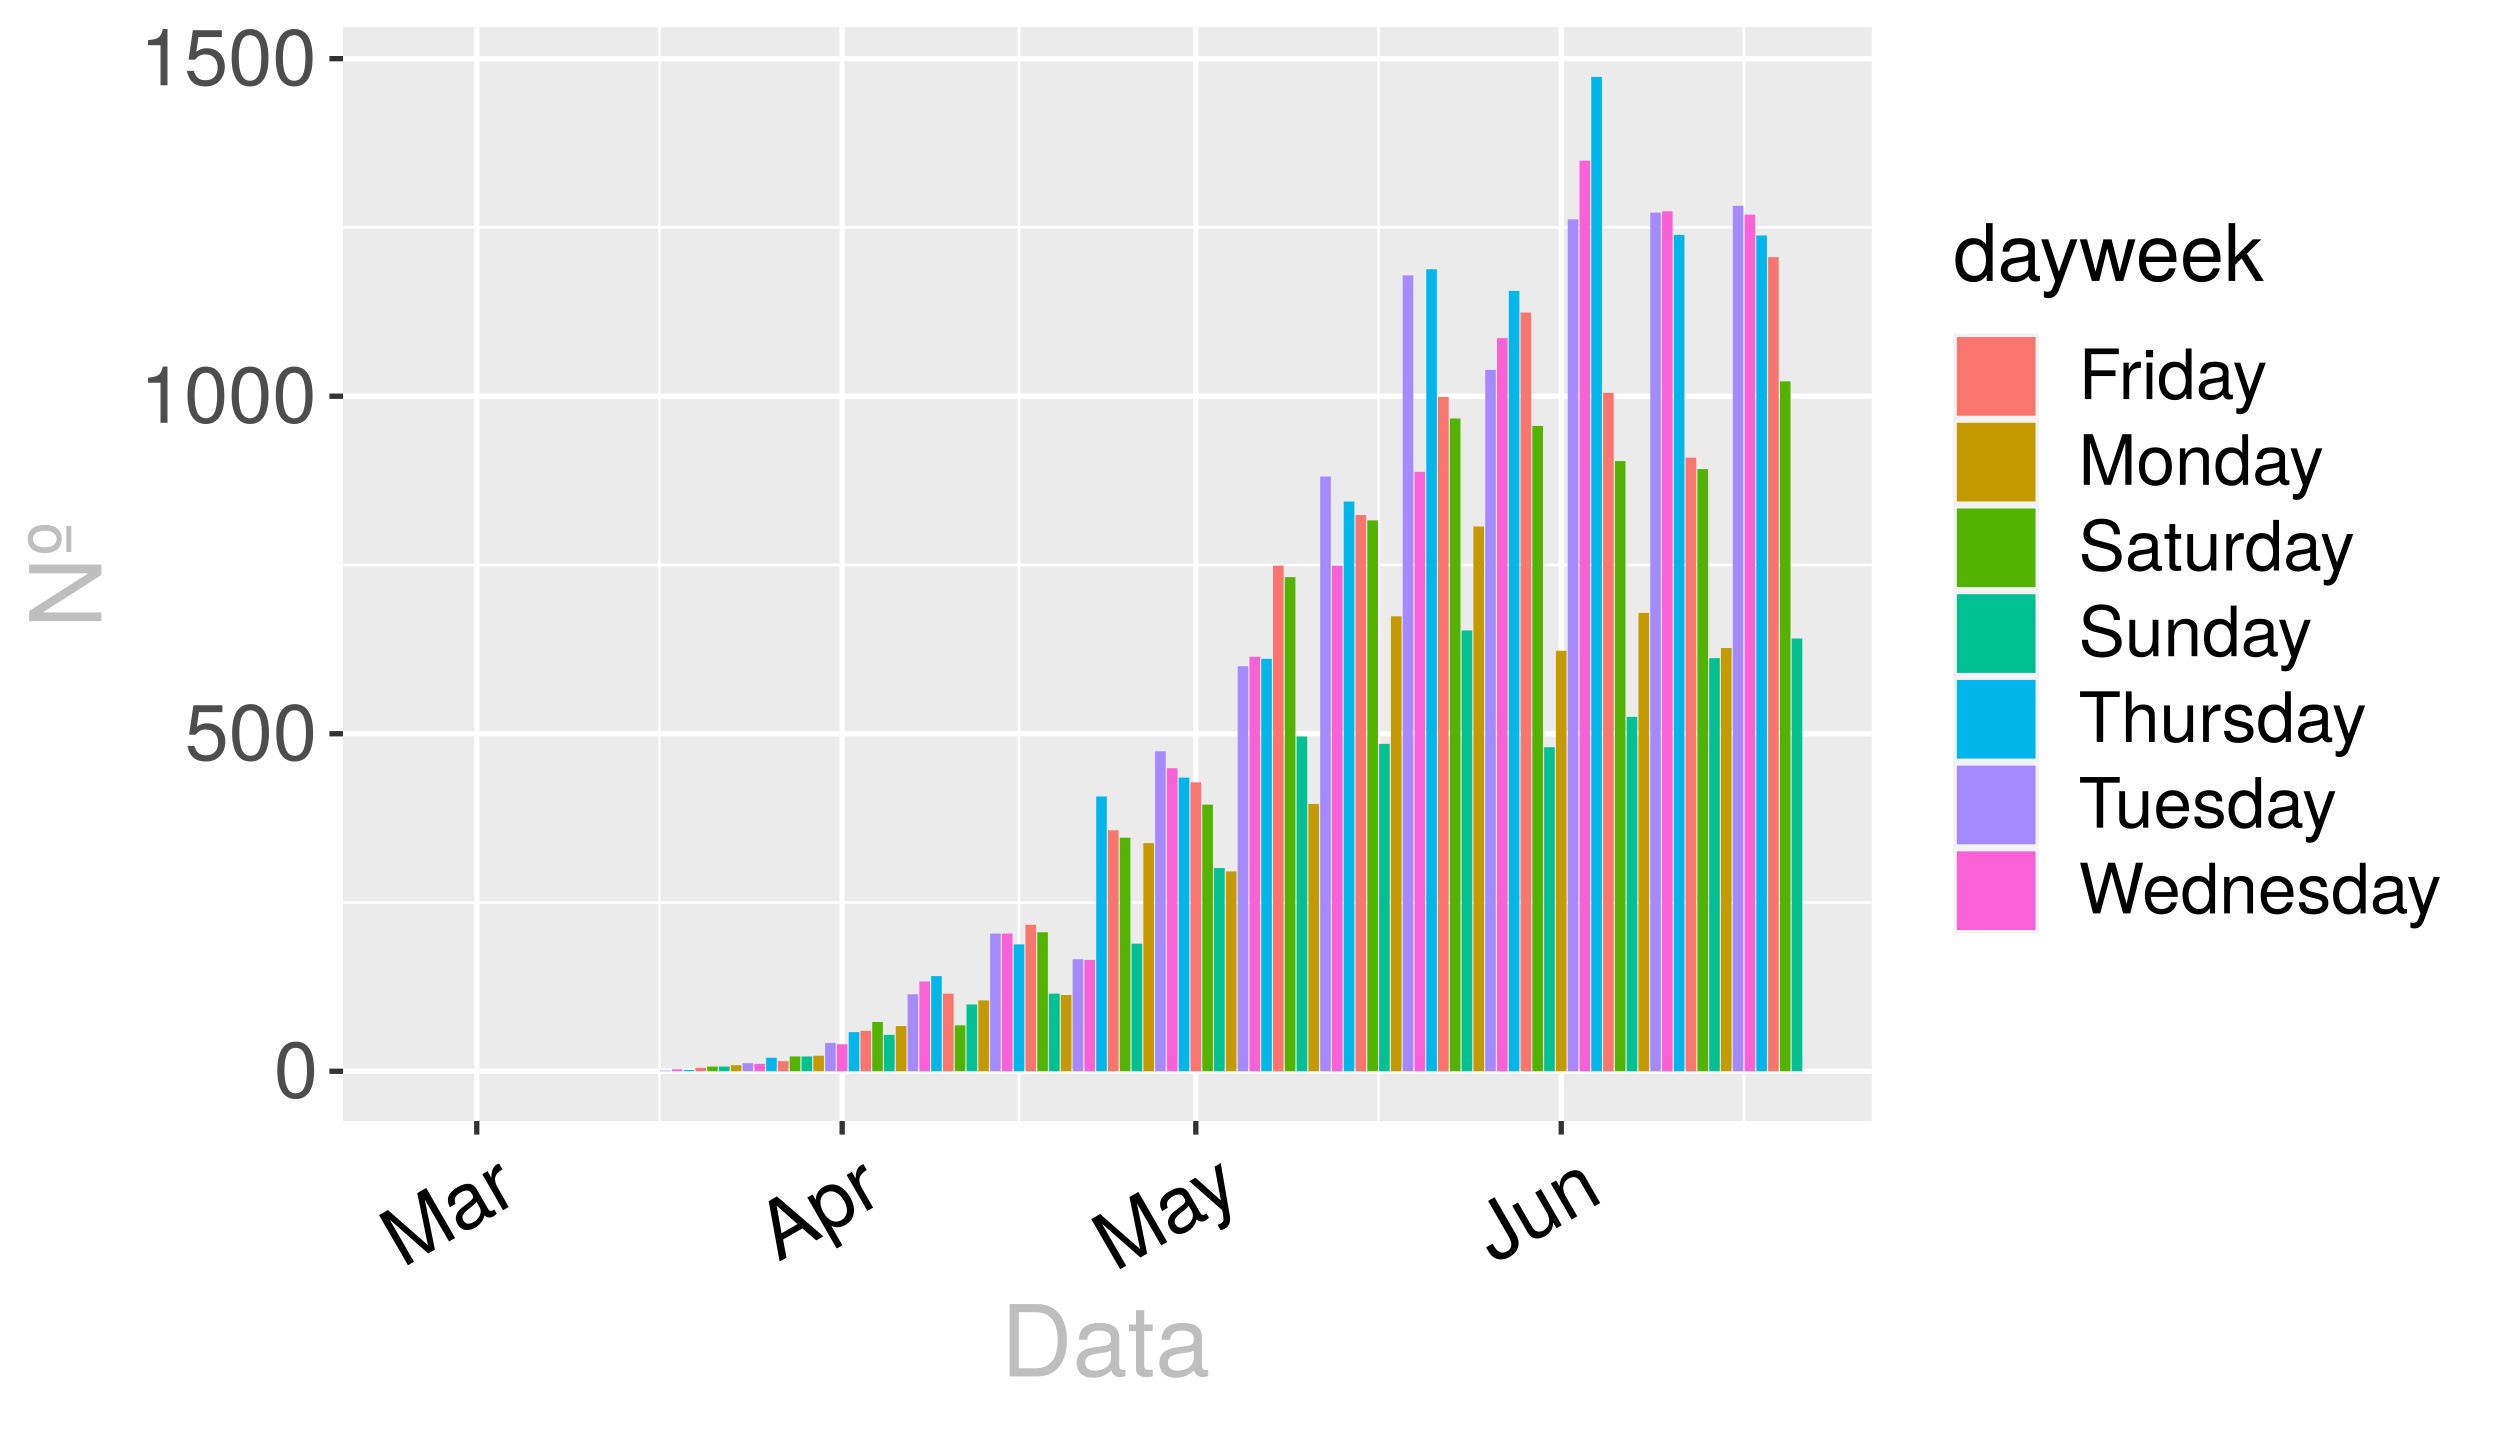 <?xml version="1.0" encoding="UTF-8"?>
<svg xmlns="http://www.w3.org/2000/svg" xmlns:xlink="http://www.w3.org/1999/xlink" width="504pt" height="288pt" viewBox="0 0 504 288" version="1.1">
<defs>
<g>
<symbol overflow="visible" id="glyph0-0">
<path style="stroke:none;" d=""/>
</symbol>
<symbol overflow="visible" id="glyph0-1">
<path style="stroke:none;" d="M 8.109 -5.453 C 8.109 -9.391 6.859 -11.344 4.406 -11.344 C 1.953 -11.344 0.688 -9.359 0.688 -5.547 C 0.688 -1.734 1.969 0.234 4.406 0.234 C 6.797 0.234 8.109 -1.734 8.109 -5.453 Z M 6.672 -5.578 C 6.672 -2.375 5.938 -0.922 4.375 -0.922 C 2.875 -0.922 2.125 -2.438 2.125 -5.531 C 2.125 -8.641 2.875 -10.094 4.406 -10.094 C 5.922 -10.094 6.672 -8.625 6.672 -5.578 Z M 6.672 -5.578 "/>
</symbol>
<symbol overflow="visible" id="glyph0-2">
<path style="stroke:none;" d="M 8.203 -3.766 C 8.203 -6 6.719 -7.469 4.547 -7.469 C 3.75 -7.469 3.109 -7.266 2.453 -6.781 L 2.891 -9.719 L 7.609 -9.719 L 7.609 -11.109 L 1.766 -11.109 L 0.906 -5.172 L 2.203 -5.172 C 2.859 -5.953 3.406 -6.219 4.281 -6.219 C 5.812 -6.219 6.766 -5.25 6.766 -3.562 C 6.766 -1.938 5.828 -1.016 4.281 -1.016 C 3.062 -1.016 2.297 -1.625 1.969 -2.906 L 0.562 -2.906 C 1.031 -0.656 2.297 0.234 4.312 0.234 C 6.609 0.234 8.203 -1.359 8.203 -3.766 Z M 8.203 -3.766 "/>
</symbol>
<symbol overflow="visible" id="glyph0-3">
<path style="stroke:none;" d="M 5.547 0 L 5.547 -11.344 L 4.625 -11.344 C 4.125 -9.594 3.812 -9.359 1.625 -9.094 L 1.625 -8.078 L 4.141 -8.078 L 4.141 0 Z M 5.547 0 "/>
</symbol>
<symbol overflow="visible" id="glyph0-4">
<path style="stroke:none;" d="M 7.922 0 L 7.922 -11.656 L 6.594 -11.656 L 6.594 -7.328 C 6.031 -8.172 5.141 -8.625 4.016 -8.625 C 1.844 -8.625 0.422 -6.938 0.422 -4.266 C 0.422 -1.438 1.812 0.234 4.062 0.234 C 5.219 0.234 6.016 -0.188 6.734 -1.234 L 6.734 0 Z M 6.594 -4.156 C 6.594 -2.219 5.656 -1.016 4.25 -1.016 C 2.781 -1.016 1.812 -2.234 1.812 -4.188 C 1.812 -6.141 2.781 -7.375 4.234 -7.375 C 5.688 -7.375 6.594 -6.094 6.594 -4.156 Z M 6.594 -4.156 "/>
</symbol>
<symbol overflow="visible" id="glyph0-5">
<path style="stroke:none;" d="M 8.562 -0.031 L 8.562 -1.047 C 8.422 -1.016 8.359 -1.016 8.266 -1.016 C 7.812 -1.016 7.547 -1.25 7.547 -1.656 L 7.547 -6.344 C 7.547 -7.828 6.469 -8.625 4.406 -8.625 C 2.375 -8.625 1.125 -7.844 1.047 -5.906 L 2.391 -5.906 C 2.5 -6.922 3.109 -7.391 4.359 -7.391 C 5.547 -7.391 6.219 -6.938 6.219 -6.141 L 6.219 -5.797 C 6.219 -5.234 5.891 -4.984 4.828 -4.859 C 2.938 -4.625 2.656 -4.562 2.141 -4.359 C 1.172 -3.953 0.672 -3.203 0.672 -2.172 C 0.672 -0.656 1.734 0.234 3.422 0.234 C 4.5 0.234 5.531 -0.203 6.266 -0.984 C 6.422 -0.359 6.984 0.109 7.641 0.109 C 7.922 0.109 8.125 0.078 8.562 -0.031 Z M 6.219 -2.891 C 6.219 -1.703 5.016 -0.922 3.719 -0.922 C 2.672 -0.922 2.062 -1.297 2.062 -2.203 C 2.062 -3.094 2.656 -3.469 4.078 -3.688 C 5.484 -3.875 5.781 -3.938 6.219 -4.141 Z M 6.219 -2.891 "/>
</symbol>
<symbol overflow="visible" id="glyph0-6">
<path style="stroke:none;" d="M 7.641 -8.391 L 6.203 -8.391 L 3.891 -1.859 L 1.75 -8.391 L 0.312 -8.391 L 3.156 0.031 L 2.641 1.359 C 2.422 1.953 2.141 2.172 1.562 2.172 C 1.375 2.172 1.156 2.141 0.859 2.078 L 0.859 3.281 C 1.141 3.422 1.406 3.484 1.766 3.484 C 2.703 3.484 3.469 2.953 3.922 1.766 Z M 7.641 -8.391 "/>
</symbol>
<symbol overflow="visible" id="glyph0-7">
<path style="stroke:none;" d="M 11.328 -8.391 L 9.828 -8.391 L 8.156 -1.859 L 6.516 -8.391 L 4.875 -8.391 L 3.281 -1.859 L 1.562 -8.391 L 0.094 -8.391 L 2.531 0 L 4.031 0 L 5.641 -6.578 L 7.344 0 L 8.859 0 Z M 11.328 -8.391 "/>
</symbol>
<symbol overflow="visible" id="glyph0-8">
<path style="stroke:none;" d="M 8.203 -3.812 C 8.203 -5.031 8.109 -5.797 7.875 -6.422 C 7.328 -7.797 6.047 -8.625 4.484 -8.625 C 2.141 -8.625 0.641 -6.891 0.641 -4.141 C 0.641 -1.391 2.094 0.234 4.453 0.234 C 6.375 0.234 7.703 -0.844 8.031 -2.547 L 6.688 -2.547 C 6.312 -1.438 5.562 -0.984 4.5 -0.984 C 3.109 -0.984 2.062 -1.891 2.031 -3.812 Z M 6.781 -4.984 C 6.781 -4.984 6.781 -4.922 6.766 -4.891 L 2.062 -4.891 C 2.172 -6.391 3.125 -7.391 4.469 -7.391 C 5.781 -7.391 6.781 -6.297 6.781 -4.984 Z M 6.781 -4.984 "/>
</symbol>
<symbol overflow="visible" id="glyph0-9">
<path style="stroke:none;" d="M 8.031 0 L 4.609 -5.484 L 7.516 -8.391 L 5.812 -8.391 L 2.25 -4.828 L 2.25 -11.656 L 0.922 -11.656 L 0.922 0 L 2.25 0 L 2.25 -3.266 L 3.547 -4.547 L 6.391 0 Z M 8.031 0 "/>
</symbol>
<symbol overflow="visible" id="glyph1-0">
<path style="stroke:none;" d=""/>
</symbol>
<symbol overflow="visible" id="glyph1-1">
<path style="stroke:none;" d="M 10.547 -6.078 L 4.719 -16.172 L 2.922 -15.141 L 5.062 -4.656 L -3 -11.719 L -4.781 -10.688 L 1.047 -0.594 L 2.266 -1.297 L -2.625 -9.766 L 5.125 -2.953 L 6.484 -3.734 L 4.438 -13.844 L 9.328 -5.375 Z M 10.547 -6.078 "/>
</symbol>
<symbol overflow="visible" id="glyph1-2">
<path style="stroke:none;" d="M 7.406 -4.312 L 6.906 -5.188 C 6.797 -5.078 6.734 -5.047 6.656 -5 C 6.266 -4.781 5.906 -4.844 5.703 -5.203 L 3.359 -9.266 C 2.625 -10.547 1.297 -10.703 -0.5 -9.672 C -2.25 -8.656 -2.953 -7.359 -2.047 -5.625 L -0.891 -6.297 C -1.281 -7.25 -1 -7.953 0.094 -8.578 C 1.109 -9.172 1.922 -9.125 2.328 -8.422 L 2.5 -8.125 C 2.781 -7.641 2.609 -7.25 1.766 -6.609 C 0.234 -5.469 0.016 -5.281 -0.312 -4.844 C -0.953 -4 -1.016 -3.109 -0.5 -2.203 C 0.25 -0.891 1.609 -0.656 3.078 -1.5 C 4 -2.047 4.703 -2.938 4.938 -3.984 C 5.391 -3.516 6.094 -3.391 6.656 -3.719 C 6.906 -3.859 7.062 -4 7.406 -4.312 Z M 3.953 -5.609 C 4.547 -4.578 3.891 -3.297 2.766 -2.656 C 1.859 -2.125 1.141 -2.156 0.688 -2.938 C 0.234 -3.703 0.562 -4.328 1.688 -5.219 C 2.812 -6.094 3.031 -6.297 3.328 -6.688 Z M 3.953 -5.609 "/>
</symbol>
<symbol overflow="visible" id="glyph1-3">
<path style="stroke:none;" d="M 0.844 -8.812 L 0.172 -9.984 C -0.047 -9.906 -0.156 -9.859 -0.312 -9.781 C -1.047 -9.344 -1.359 -8.562 -1.391 -7.109 L -2.156 -8.438 L -3.219 -7.828 L 0.969 -0.562 L 2.125 -1.219 L -0.047 -5 C -0.984 -6.625 -0.922 -7.75 0.844 -8.812 Z M 0.844 -8.812 "/>
</symbol>
<symbol overflow="visible" id="glyph1-4">
<path style="stroke:none;" d="M 9.047 -5.219 L -0.328 -13.266 L -1.984 -12.312 L 0.234 -0.125 L 1.609 -0.922 L 0.922 -4.578 L 4.812 -6.812 L 7.609 -4.391 Z M 3.828 -7.688 L 0.609 -5.828 L -0.375 -11.406 Z M 3.828 -7.688 "/>
</symbol>
<symbol overflow="visible" id="glyph1-5">
<path style="stroke:none;" d="M 5.203 -7.75 C 3.797 -10.188 1.734 -10.953 -0.188 -9.844 C -1.172 -9.281 -1.688 -8.375 -1.75 -7.219 L -2.375 -8.312 L -3.438 -7.703 L 2.484 2.578 L 3.641 1.922 L 1.406 -1.969 C 2.453 -1.578 3.312 -1.641 4.25 -2.188 C 6.125 -3.266 6.531 -5.438 5.203 -7.75 Z M 3.969 -7.062 C 4.922 -5.422 4.703 -3.875 3.438 -3.141 C 2.219 -2.438 0.828 -2.969 -0.156 -4.672 C -1.141 -6.375 -0.969 -7.953 0.25 -8.656 C 1.516 -9.391 2.969 -8.797 3.969 -7.062 Z M 3.969 -7.062 "/>
</symbol>
<symbol overflow="visible" id="glyph1-6">
<path style="stroke:none;" d="M 2.422 -11.078 L 1.188 -10.359 L 2.453 -3.547 L -2.672 -8.141 L -3.922 -7.422 L 2.75 -1.547 L 2.953 -0.141 C 3.062 0.484 2.938 0.812 2.438 1.094 C 2.266 1.188 2.062 1.281 1.781 1.375 L 2.391 2.422 C 2.688 2.406 2.953 2.312 3.266 2.141 C 4.078 1.672 4.469 0.828 4.266 -0.422 Z M 2.422 -11.078 "/>
</symbol>
<symbol overflow="visible" id="glyph1-7">
<path style="stroke:none;" d="M 4.422 -5.984 L 0.078 -13.5 L -1.219 -12.75 L 2.844 -5.719 C 3.812 -4.047 3.578 -3.156 2.594 -2.594 C 1.625 -2.031 0.703 -2.375 0.031 -3.562 L -0.312 -4.141 L -1.625 -3.391 L -1.141 -2.562 C -0.203 -0.922 1.422 -0.484 3.188 -1.5 C 4.938 -2.516 5.422 -4.25 4.422 -5.984 Z M 4.422 -5.984 "/>
</symbol>
<symbol overflow="visible" id="glyph1-8">
<path style="stroke:none;" d="M 6.688 -3.859 L 2.5 -11.125 L 1.344 -10.453 L 3.656 -6.453 C 4.516 -4.953 4.297 -3.531 3.094 -2.844 C 2.188 -2.312 1.281 -2.547 0.781 -3.422 L -2.125 -8.453 L -3.281 -7.781 L -0.109 -2.281 C 0.578 -1.078 1.906 -0.828 3.328 -1.656 C 4.391 -2.266 4.875 -3.016 5 -4.375 L 5.641 -3.25 Z M 6.688 -3.859 "/>
</symbol>
<symbol overflow="visible" id="glyph1-9">
<path style="stroke:none;" d="M 6.75 -3.891 L 3.578 -9.391 C 2.891 -10.594 1.531 -10.844 0.141 -10.031 C -0.938 -9.406 -1.391 -8.594 -1.438 -7.203 L -2.141 -8.438 L -3.219 -7.828 L 0.969 -0.562 L 2.125 -1.219 L -0.188 -5.219 C -1.047 -6.719 -0.797 -8.141 0.375 -8.812 C 1.297 -9.344 2.203 -9.141 2.703 -8.266 L 5.609 -3.234 Z M 6.75 -3.891 "/>
</symbol>
<symbol overflow="visible" id="glyph2-0">
<path style="stroke:none;" d=""/>
</symbol>
<symbol overflow="visible" id="glyph2-1">
<path style="stroke:none;" d="M 13.344 -7.297 C 13.344 -11.812 11.094 -14.578 7.406 -14.578 L 1.781 -14.578 L 1.781 0 L 7.406 0 C 11.078 0 13.344 -2.766 13.344 -7.297 Z M 11.484 -7.281 C 11.484 -3.594 9.953 -1.641 7.078 -1.641 L 3.641 -1.641 L 3.641 -12.938 L 7.078 -12.938 C 9.953 -12.938 11.484 -11 11.484 -7.281 Z M 11.484 -7.281 "/>
</symbol>
<symbol overflow="visible" id="glyph2-2">
<path style="stroke:none;" d="M 10.703 -0.047 L 10.703 -1.297 C 10.516 -1.266 10.438 -1.266 10.344 -1.266 C 9.766 -1.266 9.438 -1.562 9.438 -2.078 L 9.438 -7.922 C 9.438 -9.781 8.078 -10.781 5.5 -10.781 C 2.953 -10.781 1.406 -9.797 1.297 -7.375 L 2.984 -7.375 C 3.125 -8.656 3.875 -9.234 5.438 -9.234 C 6.938 -9.234 7.781 -8.688 7.781 -7.688 L 7.781 -7.234 C 7.781 -6.547 7.359 -6.234 6.047 -6.078 C 3.688 -5.781 3.312 -5.703 2.688 -5.438 C 1.453 -4.938 0.844 -4 0.844 -2.719 C 0.844 -0.812 2.156 0.297 4.281 0.297 C 5.625 0.297 6.922 -0.266 7.844 -1.234 C 8.016 -0.438 8.734 0.141 9.562 0.141 C 9.906 0.141 10.156 0.094 10.703 -0.047 Z M 7.781 -3.625 C 7.781 -2.125 6.266 -1.156 4.641 -1.156 C 3.344 -1.156 2.578 -1.625 2.578 -2.766 C 2.578 -3.859 3.312 -4.344 5.094 -4.594 C 6.859 -4.844 7.219 -4.922 7.781 -5.188 Z M 7.781 -3.625 "/>
</symbol>
<symbol overflow="visible" id="glyph2-3">
<path style="stroke:none;" d="M 5.078 0 L 5.078 -1.406 C 4.859 -1.344 4.594 -1.312 4.281 -1.312 C 3.562 -1.312 3.359 -1.516 3.359 -2.266 L 3.359 -9.125 L 5.078 -9.125 L 5.078 -10.484 L 3.359 -10.484 L 3.359 -13.359 L 1.703 -13.359 L 1.703 -10.484 L 0.281 -10.484 L 0.281 -9.125 L 1.703 -9.125 L 1.703 -1.516 C 1.703 -0.453 2.422 0.141 3.719 0.141 C 4.125 0.141 4.516 0.094 5.078 0 Z M 5.078 0 "/>
</symbol>
<symbol overflow="visible" id="glyph3-0">
<path style="stroke:none;" d=""/>
</symbol>
<symbol overflow="visible" id="glyph3-1">
<path style="stroke:none;" d="M 0 -12.922 L -14.578 -12.922 L -14.578 -11.156 L -2.656 -11.156 L -14.578 -3.547 L -14.578 -1.516 L 0 -1.516 L 0 -3.281 L -11.812 -3.281 L 0 -10.812 Z M 0 -12.922 "/>
</symbol>
<symbol overflow="visible" id="glyph3-2">
<path style="stroke:none;" d="M -6.062 -6.281 L -7.078 -6.281 L -7.078 -1.016 L -6.062 -1.016 Z M -11.359 -6.484 C -13.594 -6.484 -14.844 -5.453 -14.844 -3.641 C -14.844 -1.844 -13.578 -0.797 -11.422 -0.797 C -9.234 -0.797 -7.984 -1.844 -7.984 -3.641 C -7.984 -5.422 -9.234 -6.484 -11.359 -6.484 Z M -11.375 -5.312 C -9.922 -5.312 -9.016 -4.688 -9.016 -3.641 C -9.016 -2.594 -9.922 -1.953 -11.422 -1.953 C -12.906 -1.953 -13.797 -2.594 -13.797 -3.641 C -13.797 -4.703 -12.906 -5.312 -11.375 -5.312 Z M -11.375 -5.312 "/>
</symbol>
<symbol overflow="visible" id="glyph4-0">
<path style="stroke:none;" d=""/>
</symbol>
<symbol overflow="visible" id="glyph4-1">
<path style="stroke:none;" d="M 8.109 -9.062 L 8.109 -10.203 L 1.266 -10.203 L 1.266 0 L 2.562 0 L 2.562 -4.641 L 7.438 -4.641 L 7.438 -5.797 L 2.562 -5.797 L 2.562 -9.062 Z M 8.109 -9.062 "/>
</symbol>
<symbol overflow="visible" id="glyph4-2">
<path style="stroke:none;" d="M 4.5 -6.312 L 4.5 -7.5 C 4.297 -7.531 4.203 -7.547 4.047 -7.547 C 3.297 -7.547 2.719 -7.094 2.047 -6 L 2.047 -7.344 L 0.984 -7.344 L 0.984 0 L 2.141 0 L 2.141 -3.812 C 2.141 -5.453 2.688 -6.281 4.5 -6.312 Z M 4.5 -6.312 "/>
</symbol>
<symbol overflow="visible" id="glyph4-3">
<path style="stroke:none;" d="M 2.141 0 L 2.141 -7.344 L 0.984 -7.344 L 0.984 0 Z M 2.297 -8.438 L 2.297 -9.891 L 0.844 -9.891 L 0.844 -8.438 Z M 2.297 -8.438 "/>
</symbol>
<symbol overflow="visible" id="glyph4-4">
<path style="stroke:none;" d="M 6.938 0 L 6.938 -10.203 L 5.766 -10.203 L 5.766 -6.406 C 5.281 -7.156 4.5 -7.547 3.516 -7.547 C 1.609 -7.547 0.359 -6.078 0.359 -3.734 C 0.359 -1.266 1.578 0.203 3.562 0.203 C 4.562 0.203 5.266 -0.172 5.891 -1.078 L 5.891 0 Z M 5.766 -3.641 C 5.766 -1.953 4.953 -0.875 3.719 -0.875 C 2.438 -0.875 1.578 -1.953 1.578 -3.672 C 1.578 -5.375 2.438 -6.453 3.703 -6.453 C 4.969 -6.453 5.766 -5.328 5.766 -3.641 Z M 5.766 -3.641 "/>
</symbol>
<symbol overflow="visible" id="glyph4-5">
<path style="stroke:none;" d="M 7.484 -0.031 L 7.484 -0.906 C 7.359 -0.875 7.312 -0.875 7.234 -0.875 C 6.828 -0.875 6.609 -1.094 6.609 -1.453 L 6.609 -5.547 C 6.609 -6.844 5.656 -7.547 3.844 -7.547 C 2.078 -7.547 0.984 -6.859 0.906 -5.172 L 2.094 -5.172 C 2.188 -6.062 2.719 -6.469 3.812 -6.469 C 4.859 -6.469 5.453 -6.078 5.453 -5.375 L 5.453 -5.062 C 5.453 -4.578 5.156 -4.375 4.234 -4.25 C 2.578 -4.047 2.328 -3.984 1.875 -3.812 C 1.016 -3.453 0.594 -2.797 0.594 -1.906 C 0.594 -0.578 1.516 0.203 3 0.203 C 3.938 0.203 4.844 -0.188 5.484 -0.875 C 5.609 -0.312 6.125 0.094 6.688 0.094 C 6.938 0.094 7.109 0.062 7.484 -0.031 Z M 5.453 -2.531 C 5.453 -1.484 4.375 -0.812 3.25 -0.812 C 2.344 -0.812 1.812 -1.141 1.812 -1.938 C 1.812 -2.703 2.328 -3.031 3.562 -3.219 C 4.797 -3.391 5.047 -3.438 5.453 -3.625 Z M 5.453 -2.531 "/>
</symbol>
<symbol overflow="visible" id="glyph4-6">
<path style="stroke:none;" d="M 6.688 -7.344 L 5.438 -7.344 L 3.406 -1.625 L 1.531 -7.344 L 0.281 -7.344 L 2.766 0.031 L 2.312 1.188 C 2.109 1.703 1.875 1.906 1.375 1.906 C 1.203 1.906 1.016 1.875 0.75 1.812 L 0.75 2.875 C 1 3 1.234 3.047 1.547 3.047 C 2.359 3.047 3.031 2.594 3.438 1.547 Z M 6.688 -7.344 "/>
</symbol>
<symbol overflow="visible" id="glyph4-7">
<path style="stroke:none;" d="M 10.656 0 L 10.656 -10.203 L 8.844 -10.203 L 5.875 -1.312 L 2.859 -10.203 L 1.047 -10.203 L 1.047 0 L 2.281 0 L 2.281 -8.547 L 5.188 0 L 6.547 0 L 9.422 -8.547 L 9.422 0 Z M 10.656 0 "/>
</symbol>
<symbol overflow="visible" id="glyph4-8">
<path style="stroke:none;" d="M 7.141 -3.609 C 7.141 -6.141 5.922 -7.547 3.812 -7.547 C 1.75 -7.547 0.5 -6.125 0.5 -3.672 C 0.5 -1.203 1.734 0.203 3.828 0.203 C 5.875 0.203 7.141 -1.203 7.141 -3.609 Z M 5.922 -3.625 C 5.922 -1.906 5.109 -0.875 3.828 -0.875 C 2.516 -0.875 1.719 -1.891 1.719 -3.672 C 1.719 -5.438 2.516 -6.469 3.828 -6.469 C 5.141 -6.469 5.922 -5.453 5.922 -3.625 Z M 5.922 -3.625 "/>
</symbol>
<symbol overflow="visible" id="glyph4-9">
<path style="stroke:none;" d="M 6.812 0 L 6.812 -5.547 C 6.812 -6.766 5.906 -7.547 4.5 -7.547 C 3.406 -7.547 2.703 -7.125 2.062 -6.109 L 2.062 -7.344 L 0.984 -7.344 L 0.984 0 L 2.141 0 L 2.141 -4.047 C 2.141 -5.547 2.953 -6.531 4.141 -6.531 C 5.062 -6.531 5.656 -5.969 5.656 -5.078 L 5.656 0 Z M 6.812 0 "/>
</symbol>
<symbol overflow="visible" id="glyph4-10">
<path style="stroke:none;" d="M 8.688 -2.797 C 8.688 -4.062 7.906 -4.984 6.531 -5.359 L 3.969 -6.047 C 2.734 -6.375 2.281 -6.781 2.281 -7.562 C 2.281 -8.594 3.188 -9.359 4.562 -9.359 C 6.188 -9.359 7.109 -8.625 7.109 -7.297 L 8.344 -7.297 C 8.344 -9.297 6.953 -10.453 4.609 -10.453 C 2.359 -10.453 0.984 -9.219 0.984 -7.375 C 0.984 -6.125 1.641 -5.344 2.984 -5 L 5.516 -4.328 C 6.797 -3.984 7.391 -3.469 7.391 -2.672 C 7.391 -1.547 6.547 -0.891 4.781 -0.891 C 2.859 -0.891 1.906 -1.859 1.906 -3.312 L 0.672 -3.312 C 0.672 -0.906 2.297 0.25 4.703 0.25 C 7.297 0.25 8.688 -0.984 8.688 -2.797 Z M 8.688 -2.797 "/>
</symbol>
<symbol overflow="visible" id="glyph4-11">
<path style="stroke:none;" d="M 3.562 0 L 3.562 -0.984 C 3.406 -0.938 3.219 -0.922 3 -0.922 C 2.484 -0.922 2.359 -1.062 2.359 -1.578 L 2.359 -6.391 L 3.562 -6.391 L 3.562 -7.344 L 2.359 -7.344 L 2.359 -9.359 L 1.188 -9.359 L 1.188 -7.344 L 0.203 -7.344 L 0.203 -6.391 L 1.188 -6.391 L 1.188 -1.062 C 1.188 -0.328 1.688 0.094 2.609 0.094 C 2.891 0.094 3.156 0.062 3.562 0 Z M 3.562 0 "/>
</symbol>
<symbol overflow="visible" id="glyph4-12">
<path style="stroke:none;" d="M 6.75 0 L 6.75 -7.344 L 5.594 -7.344 L 5.594 -3.297 C 5.594 -1.797 4.797 -0.812 3.578 -0.812 C 2.656 -0.812 2.078 -1.375 2.078 -2.25 L 2.078 -7.344 L 0.906 -7.344 L 0.906 -1.797 C 0.906 -0.578 1.812 0.203 3.25 0.203 C 4.328 0.203 5.016 -0.172 5.703 -1.141 L 5.703 0 Z M 6.75 0 "/>
</symbol>
<symbol overflow="visible" id="glyph4-13">
<path style="stroke:none;" d="M 8.297 -9.062 L 8.297 -10.203 L 0.297 -10.203 L 0.297 -9.062 L 3.656 -9.062 L 3.656 0 L 4.953 0 L 4.953 -9.062 Z M 8.297 -9.062 "/>
</symbol>
<symbol overflow="visible" id="glyph4-14">
<path style="stroke:none;" d="M 6.797 0 L 6.797 -5.547 C 6.797 -6.781 5.922 -7.547 4.5 -7.547 C 3.453 -7.547 2.828 -7.219 2.141 -6.328 L 2.141 -10.203 L 0.984 -10.203 L 0.984 0 L 2.141 0 L 2.141 -4.047 C 2.141 -5.547 2.922 -6.531 4.125 -6.531 C 4.953 -6.531 5.641 -6.047 5.641 -5.078 L 5.641 0 Z M 6.797 0 "/>
</symbol>
<symbol overflow="visible" id="glyph4-15">
<path style="stroke:none;" d="M 6.422 -2.062 C 6.422 -3.156 5.812 -3.703 4.359 -4.047 L 3.234 -4.312 C 2.281 -4.531 1.875 -4.844 1.875 -5.359 C 1.875 -6.031 2.484 -6.469 3.438 -6.469 C 4.375 -6.469 4.875 -6.062 4.906 -5.297 L 6.125 -5.297 C 6.125 -6.734 5.172 -7.547 3.469 -7.547 C 1.766 -7.547 0.656 -6.656 0.656 -5.312 C 0.656 -4.156 1.25 -3.609 2.984 -3.188 L 4.078 -2.922 C 4.891 -2.734 5.203 -2.484 5.203 -1.953 C 5.203 -1.281 4.516 -0.875 3.5 -0.875 C 2.453 -0.875 1.859 -1.125 1.703 -2.234 L 0.469 -2.234 C 0.531 -0.547 1.484 0.203 3.406 0.203 C 5.25 0.203 6.422 -0.641 6.422 -2.062 Z M 6.422 -2.062 "/>
</symbol>
<symbol overflow="visible" id="glyph4-16">
<path style="stroke:none;" d="M 7.188 -3.328 C 7.188 -4.391 7.094 -5.062 6.891 -5.609 C 6.406 -6.812 5.297 -7.547 3.922 -7.547 C 1.875 -7.547 0.562 -6.031 0.562 -3.625 C 0.562 -1.219 1.828 0.203 3.891 0.203 C 5.578 0.203 6.734 -0.734 7.031 -2.219 L 5.859 -2.219 C 5.531 -1.266 4.875 -0.875 3.938 -0.875 C 2.719 -0.875 1.812 -1.656 1.781 -3.328 Z M 5.938 -4.375 C 5.938 -4.375 5.938 -4.312 5.922 -4.281 L 1.812 -4.281 C 1.906 -5.594 2.734 -6.469 3.906 -6.469 C 5.047 -6.469 5.938 -5.516 5.938 -4.375 Z M 5.938 -4.375 "/>
</symbol>
<symbol overflow="visible" id="glyph4-17">
<path style="stroke:none;" d="M 13 -10.203 L 11.547 -10.203 L 9.672 -1.922 L 7.344 -10.203 L 5.953 -10.203 L 3.688 -1.922 L 1.766 -10.203 L 0.312 -10.203 L 2.922 0 L 4.359 0 L 6.641 -8.391 L 8.984 0 L 10.422 0 Z M 13 -10.203 "/>
</symbol>
</g>
<clipPath id="clip1">
  <path d="M 69.152 5.48 L 377.355 5.48 L 377.355 225.992 L 69.152 225.992 Z M 69.152 5.48 "/>
</clipPath>
<clipPath id="clip2">
  <path d="M 69.152 181 L 377.355 181 L 377.355 183 L 69.152 183 Z M 69.152 181 "/>
</clipPath>
<clipPath id="clip3">
  <path d="M 69.152 113 L 377.355 113 L 377.355 115 L 69.152 115 Z M 69.152 113 "/>
</clipPath>
<clipPath id="clip4">
  <path d="M 69.152 45 L 377.355 45 L 377.355 47 L 69.152 47 Z M 69.152 45 "/>
</clipPath>
<clipPath id="clip5">
  <path d="M 132 5.48 L 134 5.48 L 134 225.992 L 132 225.992 Z M 132 5.48 "/>
</clipPath>
<clipPath id="clip6">
  <path d="M 205 5.48 L 206 5.48 L 206 225.992 L 205 225.992 Z M 205 5.48 "/>
</clipPath>
<clipPath id="clip7">
  <path d="M 277 5.48 L 279 5.48 L 279 225.992 L 277 225.992 Z M 277 5.48 "/>
</clipPath>
<clipPath id="clip8">
  <path d="M 351 5.48 L 352 5.48 L 352 225.992 L 351 225.992 Z M 351 5.48 "/>
</clipPath>
<clipPath id="clip9">
  <path d="M 69.152 215 L 377.355 215 L 377.355 217 L 69.152 217 Z M 69.152 215 "/>
</clipPath>
<clipPath id="clip10">
  <path d="M 69.152 147 L 377.355 147 L 377.355 149 L 69.152 149 Z M 69.152 147 "/>
</clipPath>
<clipPath id="clip11">
  <path d="M 69.152 79 L 377.355 79 L 377.355 81 L 69.152 81 Z M 69.152 79 "/>
</clipPath>
<clipPath id="clip12">
  <path d="M 69.152 11 L 377.355 11 L 377.355 13 L 69.152 13 Z M 69.152 11 "/>
</clipPath>
<clipPath id="clip13">
  <path d="M 95 5.48 L 97 5.48 L 97 225.992 L 95 225.992 Z M 95 5.48 "/>
</clipPath>
<clipPath id="clip14">
  <path d="M 169 5.48 L 171 5.48 L 171 225.992 L 169 225.992 Z M 169 5.48 "/>
</clipPath>
<clipPath id="clip15">
  <path d="M 240 5.48 L 242 5.48 L 242 225.992 L 240 225.992 Z M 240 5.48 "/>
</clipPath>
<clipPath id="clip16">
  <path d="M 314 5.48 L 316 5.48 L 316 225.992 L 314 225.992 Z M 314 5.48 "/>
</clipPath>
</defs>
<g id="surface13">
<rect x="0" y="0" width="504" height="288" style="fill:rgb(100%,100%,100%);fill-opacity:1;stroke:none;"/>
<rect x="0" y="0" width="504" height="288" style="fill:rgb(100%,100%,100%);fill-opacity:1;stroke:none;"/>
<path style="fill:none;stroke-width:1.067;stroke-linecap:round;stroke-linejoin:round;stroke:rgb(100%,100%,100%);stroke-opacity:1;stroke-miterlimit:10;" d="M 0 288 L 504 288 L 504 0 L 0 0 Z M 0 288 "/>
<g clip-path="url(#clip1)" clip-rule="nonzero">
<path style=" stroke:none;fill-rule:nonzero;fill:rgb(92.157%,92.157%,92.157%);fill-opacity:1;" d="M 69.152 225.992 L 377.355 225.992 L 377.355 5.48 L 69.152 5.48 Z M 69.152 225.992 "/>
</g>
<g clip-path="url(#clip2)" clip-rule="nonzero">
<path style="fill:none;stroke-width:0.533;stroke-linecap:butt;stroke-linejoin:round;stroke:rgb(100%,100%,100%);stroke-opacity:1;stroke-miterlimit:10;" d="M 69.152 181.945 L 377.352 181.945 "/>
</g>
<g clip-path="url(#clip3)" clip-rule="nonzero">
<path style="fill:none;stroke-width:0.533;stroke-linecap:butt;stroke-linejoin:round;stroke:rgb(100%,100%,100%);stroke-opacity:1;stroke-miterlimit:10;" d="M 69.152 113.898 L 377.352 113.898 "/>
</g>
<g clip-path="url(#clip4)" clip-rule="nonzero">
<path style="fill:none;stroke-width:0.533;stroke-linecap:butt;stroke-linejoin:round;stroke:rgb(100%,100%,100%);stroke-opacity:1;stroke-miterlimit:10;" d="M 69.152 45.852 L 377.352 45.852 "/>
</g>
<g clip-path="url(#clip5)" clip-rule="nonzero">
<path style="fill:none;stroke-width:0.533;stroke-linecap:butt;stroke-linejoin:round;stroke:rgb(100%,100%,100%);stroke-opacity:1;stroke-miterlimit:10;" d="M 132.945 225.992 L 132.945 5.48 "/>
</g>
<g clip-path="url(#clip6)" clip-rule="nonzero">
<path style="fill:none;stroke-width:0.533;stroke-linecap:butt;stroke-linejoin:round;stroke:rgb(100%,100%,100%);stroke-opacity:1;stroke-miterlimit:10;" d="M 205.43 225.992 L 205.43 5.48 "/>
</g>
<g clip-path="url(#clip7)" clip-rule="nonzero">
<path style="fill:none;stroke-width:0.533;stroke-linecap:butt;stroke-linejoin:round;stroke:rgb(100%,100%,100%);stroke-opacity:1;stroke-miterlimit:10;" d="M 277.91 225.992 L 277.91 5.48 "/>
</g>
<g clip-path="url(#clip8)" clip-rule="nonzero">
<path style="fill:none;stroke-width:0.533;stroke-linecap:butt;stroke-linejoin:round;stroke:rgb(100%,100%,100%);stroke-opacity:1;stroke-miterlimit:10;" d="M 351.578 225.992 L 351.578 5.48 "/>
</g>
<g clip-path="url(#clip9)" clip-rule="nonzero">
<path style="fill:none;stroke-width:1.067;stroke-linecap:butt;stroke-linejoin:round;stroke:rgb(100%,100%,100%);stroke-opacity:1;stroke-miterlimit:10;" d="M 69.152 215.969 L 377.352 215.969 "/>
</g>
<g clip-path="url(#clip10)" clip-rule="nonzero">
<path style="fill:none;stroke-width:1.067;stroke-linecap:butt;stroke-linejoin:round;stroke:rgb(100%,100%,100%);stroke-opacity:1;stroke-miterlimit:10;" d="M 69.152 147.922 L 377.352 147.922 "/>
</g>
<g clip-path="url(#clip11)" clip-rule="nonzero">
<path style="fill:none;stroke-width:1.067;stroke-linecap:butt;stroke-linejoin:round;stroke:rgb(100%,100%,100%);stroke-opacity:1;stroke-miterlimit:10;" d="M 69.152 79.875 L 377.352 79.875 "/>
</g>
<g clip-path="url(#clip12)" clip-rule="nonzero">
<path style="fill:none;stroke-width:1.067;stroke-linecap:butt;stroke-linejoin:round;stroke:rgb(100%,100%,100%);stroke-opacity:1;stroke-miterlimit:10;" d="M 69.152 11.828 L 377.352 11.828 "/>
</g>
<g clip-path="url(#clip13)" clip-rule="nonzero">
<path style="fill:none;stroke-width:1.067;stroke-linecap:butt;stroke-linejoin:round;stroke:rgb(100%,100%,100%);stroke-opacity:1;stroke-miterlimit:10;" d="M 96.113 225.992 L 96.113 5.48 "/>
</g>
<g clip-path="url(#clip14)" clip-rule="nonzero">
<path style="fill:none;stroke-width:1.067;stroke-linecap:butt;stroke-linejoin:round;stroke:rgb(100%,100%,100%);stroke-opacity:1;stroke-miterlimit:10;" d="M 169.781 225.992 L 169.781 5.48 "/>
</g>
<g clip-path="url(#clip15)" clip-rule="nonzero">
<path style="fill:none;stroke-width:1.067;stroke-linecap:butt;stroke-linejoin:round;stroke:rgb(100%,100%,100%);stroke-opacity:1;stroke-miterlimit:10;" d="M 241.074 225.992 L 241.074 5.48 "/>
</g>
<g clip-path="url(#clip16)" clip-rule="nonzero">
<path style="fill:none;stroke-width:1.067;stroke-linecap:butt;stroke-linejoin:round;stroke:rgb(100%,100%,100%);stroke-opacity:1;stroke-miterlimit:10;" d="M 314.746 225.992 L 314.746 5.48 "/>
</g>
<path style=" stroke:none;fill-rule:nonzero;fill:rgb(64.706%,54.118%,100%);fill-opacity:1;" d="M 133.066 215.969 L 135.207 215.969 L 135.207 215.832 L 133.066 215.832 Z M 133.066 215.969 "/>
<path style=" stroke:none;fill-rule:nonzero;fill:rgb(98.431%,38.039%,84.314%);fill-opacity:1;" d="M 135.441 215.969 L 137.582 215.969 L 137.582 215.559 L 135.441 215.559 Z M 135.441 215.969 "/>
<path style=" stroke:none;fill-rule:nonzero;fill:rgb(0%,71.373%,92.157%);fill-opacity:1;" d="M 137.816 215.969 L 139.957 215.969 L 139.957 215.695 L 137.816 215.695 Z M 137.816 215.969 "/>
<path style=" stroke:none;fill-rule:nonzero;fill:rgb(97.255%,46.275%,42.745%);fill-opacity:1;" d="M 140.195 215.969 L 142.336 215.969 L 142.336 215.289 L 140.195 215.289 Z M 140.195 215.969 "/>
<path style=" stroke:none;fill-rule:nonzero;fill:rgb(32.549%,70.588%,0%);fill-opacity:1;" d="M 142.57 215.969 L 144.711 215.969 L 144.711 215.016 L 142.57 215.016 Z M 142.57 215.969 "/>
<path style=" stroke:none;fill-rule:nonzero;fill:rgb(0%,75.294%,58.039%);fill-opacity:1;" d="M 144.949 215.969 L 147.09 215.969 L 147.09 215.016 L 144.949 215.016 Z M 144.949 215.969 "/>
<path style=" stroke:none;fill-rule:nonzero;fill:rgb(76.863%,60.392%,0%);fill-opacity:1;" d="M 147.324 215.969 L 149.465 215.969 L 149.465 214.742 L 147.324 214.742 Z M 147.324 215.969 "/>
<path style=" stroke:none;fill-rule:nonzero;fill:rgb(64.706%,54.118%,100%);fill-opacity:1;" d="M 149.699 215.969 L 151.84 215.969 L 151.84 214.336 L 149.699 214.336 Z M 149.699 215.969 "/>
<path style=" stroke:none;fill-rule:nonzero;fill:rgb(98.431%,38.039%,84.314%);fill-opacity:1;" d="M 152.078 215.969 L 154.219 215.969 L 154.219 214.473 L 152.078 214.473 Z M 152.078 215.969 "/>
<path style=" stroke:none;fill-rule:nonzero;fill:rgb(0%,71.373%,92.157%);fill-opacity:1;" d="M 154.453 215.969 L 156.594 215.969 L 156.594 213.246 L 154.453 213.246 Z M 154.453 215.969 "/>
<path style=" stroke:none;fill-rule:nonzero;fill:rgb(97.255%,46.275%,42.745%);fill-opacity:1;" d="M 156.828 215.969 L 158.969 215.969 L 158.969 213.926 L 156.828 213.926 Z M 156.828 215.969 "/>
<path style=" stroke:none;fill-rule:nonzero;fill:rgb(32.549%,70.588%,0%);fill-opacity:1;" d="M 159.207 215.969 L 161.348 215.969 L 161.348 212.977 L 159.207 212.977 Z M 159.207 215.969 "/>
<path style=" stroke:none;fill-rule:nonzero;fill:rgb(0%,75.294%,58.039%);fill-opacity:1;" d="M 161.582 215.969 L 163.723 215.969 L 163.723 212.977 L 161.582 212.977 Z M 161.582 215.969 "/>
<path style=" stroke:none;fill-rule:nonzero;fill:rgb(76.863%,60.392%,0%);fill-opacity:1;" d="M 163.961 215.969 L 166.102 215.969 L 166.102 212.84 L 163.961 212.84 Z M 163.961 215.969 "/>
<path style=" stroke:none;fill-rule:nonzero;fill:rgb(64.706%,54.118%,100%);fill-opacity:1;" d="M 166.336 215.969 L 168.477 215.969 L 168.477 210.254 L 166.336 210.254 Z M 166.336 215.969 "/>
<path style=" stroke:none;fill-rule:nonzero;fill:rgb(98.431%,38.039%,84.314%);fill-opacity:1;" d="M 168.711 215.969 L 170.852 215.969 L 170.852 210.523 L 168.711 210.523 Z M 168.711 215.969 "/>
<path style=" stroke:none;fill-rule:nonzero;fill:rgb(0%,71.373%,92.157%);fill-opacity:1;" d="M 171.09 215.969 L 173.23 215.969 L 173.23 208.074 L 171.09 208.074 Z M 171.09 215.969 "/>
<path style=" stroke:none;fill-rule:nonzero;fill:rgb(97.255%,46.275%,42.745%);fill-opacity:1;" d="M 173.465 215.969 L 175.605 215.969 L 175.605 207.805 L 173.465 207.805 Z M 173.465 215.969 "/>
<path style=" stroke:none;fill-rule:nonzero;fill:rgb(32.549%,70.588%,0%);fill-opacity:1;" d="M 175.84 215.969 L 177.98 215.969 L 177.98 206.035 L 175.84 206.035 Z M 175.84 215.969 "/>
<path style=" stroke:none;fill-rule:nonzero;fill:rgb(0%,75.294%,58.039%);fill-opacity:1;" d="M 178.219 215.969 L 180.359 215.969 L 180.359 208.621 L 178.219 208.621 Z M 178.219 215.969 "/>
<path style=" stroke:none;fill-rule:nonzero;fill:rgb(76.863%,60.392%,0%);fill-opacity:1;" d="M 180.594 215.969 L 182.734 215.969 L 182.734 206.852 L 180.594 206.852 Z M 180.594 215.969 "/>
<path style=" stroke:none;fill-rule:nonzero;fill:rgb(64.706%,54.118%,100%);fill-opacity:1;" d="M 182.973 215.969 L 185.113 215.969 L 185.113 200.453 L 182.973 200.453 Z M 182.973 215.969 "/>
<path style=" stroke:none;fill-rule:nonzero;fill:rgb(98.431%,38.039%,84.314%);fill-opacity:1;" d="M 185.348 215.969 L 187.488 215.969 L 187.488 197.867 L 185.348 197.867 Z M 185.348 215.969 "/>
<path style=" stroke:none;fill-rule:nonzero;fill:rgb(0%,71.373%,92.157%);fill-opacity:1;" d="M 187.723 215.969 L 189.863 215.969 L 189.863 196.781 L 187.723 196.781 Z M 187.723 215.969 "/>
<path style=" stroke:none;fill-rule:nonzero;fill:rgb(97.255%,46.275%,42.745%);fill-opacity:1;" d="M 190.102 215.969 L 192.242 215.969 L 192.242 200.316 L 190.102 200.316 Z M 190.102 215.969 "/>
<path style=" stroke:none;fill-rule:nonzero;fill:rgb(32.549%,70.588%,0%);fill-opacity:1;" d="M 192.477 215.969 L 194.617 215.969 L 194.617 206.715 L 192.477 206.715 Z M 192.477 215.969 "/>
<path style=" stroke:none;fill-rule:nonzero;fill:rgb(0%,75.294%,58.039%);fill-opacity:1;" d="M 194.852 215.969 L 196.992 215.969 L 196.992 202.496 L 194.852 202.496 Z M 194.852 215.969 "/>
<path style=" stroke:none;fill-rule:nonzero;fill:rgb(76.863%,60.392%,0%);fill-opacity:1;" d="M 197.23 215.969 L 199.371 215.969 L 199.371 201.68 L 197.23 201.68 Z M 197.23 215.969 "/>
<path style=" stroke:none;fill-rule:nonzero;fill:rgb(64.706%,54.118%,100%);fill-opacity:1;" d="M 199.605 215.969 L 201.746 215.969 L 201.746 188.207 L 199.605 188.207 Z M 199.605 215.969 "/>
<path style=" stroke:none;fill-rule:nonzero;fill:rgb(98.431%,38.039%,84.314%);fill-opacity:1;" d="M 201.98 215.969 L 204.121 215.969 L 204.121 188.207 L 201.98 188.207 Z M 201.98 215.969 "/>
<path style=" stroke:none;fill-rule:nonzero;fill:rgb(0%,71.373%,92.157%);fill-opacity:1;" d="M 204.359 215.969 L 206.5 215.969 L 206.5 190.383 L 204.359 190.383 Z M 204.359 215.969 "/>
<path style=" stroke:none;fill-rule:nonzero;fill:rgb(97.255%,46.275%,42.745%);fill-opacity:1;" d="M 206.734 215.969 L 208.875 215.969 L 208.875 186.438 L 206.734 186.438 Z M 206.734 215.969 "/>
<path style=" stroke:none;fill-rule:nonzero;fill:rgb(32.549%,70.588%,0%);fill-opacity:1;" d="M 209.113 215.969 L 211.254 215.969 L 211.254 187.934 L 209.113 187.934 Z M 209.113 215.969 "/>
<path style=" stroke:none;fill-rule:nonzero;fill:rgb(0%,75.294%,58.039%);fill-opacity:1;" d="M 211.488 215.969 L 213.629 215.969 L 213.629 200.316 L 211.488 200.316 Z M 211.488 215.969 "/>
<path style=" stroke:none;fill-rule:nonzero;fill:rgb(76.863%,60.392%,0%);fill-opacity:1;" d="M 213.863 215.969 L 216.004 215.969 L 216.004 200.59 L 213.863 200.59 Z M 213.863 215.969 "/>
<path style=" stroke:none;fill-rule:nonzero;fill:rgb(64.706%,54.118%,100%);fill-opacity:1;" d="M 216.242 215.969 L 218.383 215.969 L 218.383 193.379 L 216.242 193.379 Z M 216.242 215.969 "/>
<path style=" stroke:none;fill-rule:nonzero;fill:rgb(98.431%,38.039%,84.314%);fill-opacity:1;" d="M 218.617 215.969 L 220.758 215.969 L 220.758 193.512 L 218.617 193.512 Z M 218.617 215.969 "/>
<path style=" stroke:none;fill-rule:nonzero;fill:rgb(0%,71.373%,92.157%);fill-opacity:1;" d="M 220.992 215.969 L 223.133 215.969 L 223.133 160.578 L 220.992 160.578 Z M 220.992 215.969 "/>
<path style=" stroke:none;fill-rule:nonzero;fill:rgb(97.255%,46.275%,42.745%);fill-opacity:1;" d="M 223.371 215.969 L 225.512 215.969 L 225.512 167.383 L 223.371 167.383 Z M 223.371 215.969 "/>
<path style=" stroke:none;fill-rule:nonzero;fill:rgb(32.549%,70.588%,0%);fill-opacity:1;" d="M 225.746 215.969 L 227.887 215.969 L 227.887 168.879 L 225.746 168.879 Z M 225.746 215.969 "/>
<path style=" stroke:none;fill-rule:nonzero;fill:rgb(0%,75.294%,58.039%);fill-opacity:1;" d="M 228.125 215.969 L 230.266 215.969 L 230.266 190.246 L 228.125 190.246 Z M 228.125 215.969 "/>
<path style=" stroke:none;fill-rule:nonzero;fill:rgb(76.863%,60.392%,0%);fill-opacity:1;" d="M 230.5 215.969 L 232.641 215.969 L 232.641 169.969 L 230.5 169.969 Z M 230.5 215.969 "/>
<path style=" stroke:none;fill-rule:nonzero;fill:rgb(64.706%,54.118%,100%);fill-opacity:1;" d="M 232.875 215.969 L 235.016 215.969 L 235.016 151.461 L 232.875 151.461 Z M 232.875 215.969 "/>
<path style=" stroke:none;fill-rule:nonzero;fill:rgb(98.431%,38.039%,84.314%);fill-opacity:1;" d="M 235.254 215.969 L 237.395 215.969 L 237.395 154.863 L 235.254 154.863 Z M 235.254 215.969 "/>
<path style=" stroke:none;fill-rule:nonzero;fill:rgb(0%,71.373%,92.157%);fill-opacity:1;" d="M 237.629 215.969 L 239.77 215.969 L 239.77 156.77 L 237.629 156.77 Z M 237.629 215.969 "/>
<path style=" stroke:none;fill-rule:nonzero;fill:rgb(97.255%,46.275%,42.745%);fill-opacity:1;" d="M 240.004 215.969 L 242.145 215.969 L 242.145 157.719 L 240.004 157.719 Z M 240.004 215.969 "/>
<path style=" stroke:none;fill-rule:nonzero;fill:rgb(32.549%,70.588%,0%);fill-opacity:1;" d="M 242.383 215.969 L 244.523 215.969 L 244.523 162.211 L 242.383 162.211 Z M 242.383 215.969 "/>
<path style=" stroke:none;fill-rule:nonzero;fill:rgb(0%,75.294%,58.039%);fill-opacity:1;" d="M 244.758 215.969 L 246.898 215.969 L 246.898 175.004 L 244.758 175.004 Z M 244.758 215.969 "/>
<path style=" stroke:none;fill-rule:nonzero;fill:rgb(76.863%,60.392%,0%);fill-opacity:1;" d="M 247.137 215.969 L 249.277 215.969 L 249.277 175.684 L 247.137 175.684 Z M 247.137 215.969 "/>
<path style=" stroke:none;fill-rule:nonzero;fill:rgb(64.706%,54.118%,100%);fill-opacity:1;" d="M 249.512 215.969 L 251.652 215.969 L 251.652 134.312 L 249.512 134.312 Z M 249.512 215.969 "/>
<path style=" stroke:none;fill-rule:nonzero;fill:rgb(98.431%,38.039%,84.314%);fill-opacity:1;" d="M 251.887 215.969 L 254.027 215.969 L 254.027 132.406 L 251.887 132.406 Z M 251.887 215.969 "/>
<path style=" stroke:none;fill-rule:nonzero;fill:rgb(0%,71.373%,92.157%);fill-opacity:1;" d="M 254.266 215.969 L 256.406 215.969 L 256.406 132.816 L 254.266 132.816 Z M 254.266 215.969 "/>
<path style=" stroke:none;fill-rule:nonzero;fill:rgb(97.255%,46.275%,42.745%);fill-opacity:1;" d="M 256.641 215.969 L 258.781 215.969 L 258.781 114.035 L 256.641 114.035 Z M 256.641 215.969 "/>
<path style=" stroke:none;fill-rule:nonzero;fill:rgb(32.549%,70.588%,0%);fill-opacity:1;" d="M 259.016 215.969 L 261.156 215.969 L 261.156 116.348 L 259.016 116.348 Z M 259.016 215.969 "/>
<path style=" stroke:none;fill-rule:nonzero;fill:rgb(0%,75.294%,58.039%);fill-opacity:1;" d="M 261.395 215.969 L 263.535 215.969 L 263.535 148.465 L 261.395 148.465 Z M 261.395 215.969 "/>
<path style=" stroke:none;fill-rule:nonzero;fill:rgb(76.863%,60.392%,0%);fill-opacity:1;" d="M 263.77 215.969 L 265.91 215.969 L 265.91 162.074 L 263.77 162.074 Z M 263.77 215.969 "/>
<path style=" stroke:none;fill-rule:nonzero;fill:rgb(64.706%,54.118%,100%);fill-opacity:1;" d="M 266.148 215.969 L 268.289 215.969 L 268.289 96.07 L 266.148 96.07 Z M 266.148 215.969 "/>
<path style=" stroke:none;fill-rule:nonzero;fill:rgb(98.431%,38.039%,84.314%);fill-opacity:1;" d="M 268.523 215.969 L 270.664 215.969 L 270.664 114.035 L 268.523 114.035 Z M 268.523 215.969 "/>
<path style=" stroke:none;fill-rule:nonzero;fill:rgb(0%,71.373%,92.157%);fill-opacity:1;" d="M 270.898 215.969 L 273.039 215.969 L 273.039 101.105 L 270.898 101.105 Z M 270.898 215.969 "/>
<path style=" stroke:none;fill-rule:nonzero;fill:rgb(97.255%,46.275%,42.745%);fill-opacity:1;" d="M 273.277 215.969 L 275.418 215.969 L 275.418 103.828 L 273.277 103.828 Z M 273.277 215.969 "/>
<path style=" stroke:none;fill-rule:nonzero;fill:rgb(32.549%,70.588%,0%);fill-opacity:1;" d="M 275.652 215.969 L 277.793 215.969 L 277.793 104.914 L 275.652 104.914 Z M 275.652 215.969 "/>
<path style=" stroke:none;fill-rule:nonzero;fill:rgb(0%,75.294%,58.039%);fill-opacity:1;" d="M 278.027 215.969 L 280.168 215.969 L 280.168 149.965 L 278.027 149.965 Z M 278.027 215.969 "/>
<path style=" stroke:none;fill-rule:nonzero;fill:rgb(76.863%,60.392%,0%);fill-opacity:1;" d="M 280.406 215.969 L 282.547 215.969 L 282.547 124.242 L 280.406 124.242 Z M 280.406 215.969 "/>
<path style=" stroke:none;fill-rule:nonzero;fill:rgb(64.706%,54.118%,100%);fill-opacity:1;" d="M 282.781 215.969 L 284.922 215.969 L 284.922 55.512 L 282.781 55.512 Z M 282.781 215.969 "/>
<path style=" stroke:none;fill-rule:nonzero;fill:rgb(98.431%,38.039%,84.314%);fill-opacity:1;" d="M 285.16 215.969 L 287.301 215.969 L 287.301 95.117 L 285.16 95.117 Z M 285.16 215.969 "/>
<path style=" stroke:none;fill-rule:nonzero;fill:rgb(0%,71.373%,92.157%);fill-opacity:1;" d="M 287.535 215.969 L 289.676 215.969 L 289.676 54.289 L 287.535 54.289 Z M 287.535 215.969 "/>
<path style=" stroke:none;fill-rule:nonzero;fill:rgb(97.255%,46.275%,42.745%);fill-opacity:1;" d="M 289.91 215.969 L 292.051 215.969 L 292.051 80.012 L 289.91 80.012 Z M 289.91 215.969 "/>
<path style=" stroke:none;fill-rule:nonzero;fill:rgb(32.549%,70.588%,0%);fill-opacity:1;" d="M 292.289 215.969 L 294.43 215.969 L 294.43 84.367 L 292.289 84.367 Z M 292.289 215.969 "/>
<path style=" stroke:none;fill-rule:nonzero;fill:rgb(0%,75.294%,58.039%);fill-opacity:1;" d="M 294.664 215.969 L 296.805 215.969 L 296.805 127.098 L 294.664 127.098 Z M 294.664 215.969 "/>
<path style=" stroke:none;fill-rule:nonzero;fill:rgb(76.863%,60.392%,0%);fill-opacity:1;" d="M 297.039 215.969 L 299.18 215.969 L 299.18 106.141 L 297.039 106.141 Z M 297.039 215.969 "/>
<path style=" stroke:none;fill-rule:nonzero;fill:rgb(64.706%,54.118%,100%);fill-opacity:1;" d="M 299.418 215.969 L 301.559 215.969 L 301.559 74.566 L 299.418 74.566 Z M 299.418 215.969 "/>
<path style=" stroke:none;fill-rule:nonzero;fill:rgb(98.431%,38.039%,84.314%);fill-opacity:1;" d="M 301.793 215.969 L 303.934 215.969 L 303.934 68.172 L 301.793 68.172 Z M 301.793 215.969 "/>
<path style=" stroke:none;fill-rule:nonzero;fill:rgb(0%,71.373%,92.157%);fill-opacity:1;" d="M 304.168 215.969 L 306.309 215.969 L 306.309 58.645 L 304.168 58.645 Z M 304.168 215.969 "/>
<path style=" stroke:none;fill-rule:nonzero;fill:rgb(97.255%,46.275%,42.745%);fill-opacity:1;" d="M 306.547 215.969 L 308.688 215.969 L 308.688 63 L 306.547 63 Z M 306.547 215.969 "/>
<path style=" stroke:none;fill-rule:nonzero;fill:rgb(32.549%,70.588%,0%);fill-opacity:1;" d="M 308.922 215.969 L 311.062 215.969 L 311.062 85.863 L 308.922 85.863 Z M 308.922 215.969 "/>
<path style=" stroke:none;fill-rule:nonzero;fill:rgb(0%,75.294%,58.039%);fill-opacity:1;" d="M 311.301 215.969 L 313.441 215.969 L 313.441 150.645 L 311.301 150.645 Z M 311.301 215.969 "/>
<path style=" stroke:none;fill-rule:nonzero;fill:rgb(76.863%,60.392%,0%);fill-opacity:1;" d="M 313.676 215.969 L 315.816 215.969 L 315.816 131.184 L 313.676 131.184 Z M 313.676 215.969 "/>
<path style=" stroke:none;fill-rule:nonzero;fill:rgb(64.706%,54.118%,100%);fill-opacity:1;" d="M 316.051 215.969 L 318.191 215.969 L 318.191 44.219 L 316.051 44.219 Z M 316.051 215.969 "/>
<path style=" stroke:none;fill-rule:nonzero;fill:rgb(98.431%,38.039%,84.314%);fill-opacity:1;" d="M 318.43 215.969 L 320.57 215.969 L 320.57 32.379 L 318.43 32.379 Z M 318.43 215.969 "/>
<path style=" stroke:none;fill-rule:nonzero;fill:rgb(0%,71.373%,92.157%);fill-opacity:1;" d="M 320.805 215.969 L 322.945 215.969 L 322.945 15.504 L 320.805 15.504 Z M 320.805 215.969 "/>
<path style=" stroke:none;fill-rule:nonzero;fill:rgb(97.255%,46.275%,42.745%);fill-opacity:1;" d="M 323.18 215.969 L 325.32 215.969 L 325.32 79.195 L 323.18 79.195 Z M 323.18 215.969 "/>
<path style=" stroke:none;fill-rule:nonzero;fill:rgb(32.549%,70.588%,0%);fill-opacity:1;" d="M 325.559 215.969 L 327.699 215.969 L 327.699 92.941 L 325.559 92.941 Z M 325.559 215.969 "/>
<path style=" stroke:none;fill-rule:nonzero;fill:rgb(0%,75.294%,58.039%);fill-opacity:1;" d="M 327.934 215.969 L 330.074 215.969 L 330.074 144.52 L 327.934 144.52 Z M 327.934 215.969 "/>
<path style=" stroke:none;fill-rule:nonzero;fill:rgb(76.863%,60.392%,0%);fill-opacity:1;" d="M 330.312 215.969 L 332.453 215.969 L 332.453 123.562 L 330.312 123.562 Z M 330.312 215.969 "/>
<path style=" stroke:none;fill-rule:nonzero;fill:rgb(64.706%,54.118%,100%);fill-opacity:1;" d="M 332.688 215.969 L 334.828 215.969 L 334.828 42.855 L 332.688 42.855 Z M 332.688 215.969 "/>
<path style=" stroke:none;fill-rule:nonzero;fill:rgb(98.431%,38.039%,84.314%);fill-opacity:1;" d="M 335.062 215.969 L 337.203 215.969 L 337.203 42.586 L 335.062 42.586 Z M 335.062 215.969 "/>
<path style=" stroke:none;fill-rule:nonzero;fill:rgb(0%,71.373%,92.157%);fill-opacity:1;" d="M 337.441 215.969 L 339.582 215.969 L 339.582 47.348 L 337.441 47.348 Z M 337.441 215.969 "/>
<path style=" stroke:none;fill-rule:nonzero;fill:rgb(97.255%,46.275%,42.745%);fill-opacity:1;" d="M 339.816 215.969 L 341.957 215.969 L 341.957 92.258 L 339.816 92.258 Z M 339.816 215.969 "/>
<path style=" stroke:none;fill-rule:nonzero;fill:rgb(32.549%,70.588%,0%);fill-opacity:1;" d="M 342.191 215.969 L 344.332 215.969 L 344.332 94.574 L 342.191 94.574 Z M 342.191 215.969 "/>
<path style=" stroke:none;fill-rule:nonzero;fill:rgb(0%,75.294%,58.039%);fill-opacity:1;" d="M 344.57 215.969 L 346.711 215.969 L 346.711 132.68 L 344.57 132.68 Z M 344.57 215.969 "/>
<path style=" stroke:none;fill-rule:nonzero;fill:rgb(76.863%,60.392%,0%);fill-opacity:1;" d="M 346.945 215.969 L 349.086 215.969 L 349.086 130.637 L 346.945 130.637 Z M 346.945 215.969 "/>
<path style=" stroke:none;fill-rule:nonzero;fill:rgb(64.706%,54.118%,100%);fill-opacity:1;" d="M 349.324 215.969 L 351.465 215.969 L 351.465 41.496 L 349.324 41.496 Z M 349.324 215.969 "/>
<path style=" stroke:none;fill-rule:nonzero;fill:rgb(98.431%,38.039%,84.314%);fill-opacity:1;" d="M 351.699 215.969 L 353.84 215.969 L 353.84 43.266 L 351.699 43.266 Z M 351.699 215.969 "/>
<path style=" stroke:none;fill-rule:nonzero;fill:rgb(0%,71.373%,92.157%);fill-opacity:1;" d="M 354.074 215.969 L 356.215 215.969 L 356.215 47.484 L 354.074 47.484 Z M 354.074 215.969 "/>
<path style=" stroke:none;fill-rule:nonzero;fill:rgb(97.255%,46.275%,42.745%);fill-opacity:1;" d="M 356.453 215.969 L 358.594 215.969 L 358.594 51.84 L 356.453 51.84 Z M 356.453 215.969 "/>
<path style=" stroke:none;fill-rule:nonzero;fill:rgb(32.549%,70.588%,0%);fill-opacity:1;" d="M 358.828 215.969 L 360.969 215.969 L 360.969 76.879 L 358.828 76.879 Z M 358.828 215.969 "/>
<path style=" stroke:none;fill-rule:nonzero;fill:rgb(0%,75.294%,58.039%);fill-opacity:1;" d="M 361.203 215.969 L 363.344 215.969 L 363.344 128.73 L 361.203 128.73 Z M 361.203 215.969 "/>
<g style="fill:rgb(30.196%,30.196%,30.196%);fill-opacity:1;">
  <use xlink:href="#glyph0-1" x="55.219" y="221.337"/>
</g>
<g style="fill:rgb(30.196%,30.196%,30.196%);fill-opacity:1;">
  <use xlink:href="#glyph0-2" x="37.219" y="153.29"/>
  <use xlink:href="#glyph0-1" x="46.115" y="153.29"/>
  <use xlink:href="#glyph0-1" x="55.012" y="153.29"/>
</g>
<g style="fill:rgb(30.196%,30.196%,30.196%);fill-opacity:1;">
  <use xlink:href="#glyph0-3" x="28.219" y="85.243"/>
  <use xlink:href="#glyph0-1" x="37.115" y="85.243"/>
  <use xlink:href="#glyph0-1" x="46.012" y="85.243"/>
  <use xlink:href="#glyph0-1" x="54.908" y="85.243"/>
</g>
<g style="fill:rgb(30.196%,30.196%,30.196%);fill-opacity:1;">
  <use xlink:href="#glyph0-3" x="28.219" y="17.196"/>
  <use xlink:href="#glyph0-2" x="37.115" y="17.196"/>
  <use xlink:href="#glyph0-1" x="46.012" y="17.196"/>
  <use xlink:href="#glyph0-1" x="54.908" y="17.196"/>
</g>
<path style="fill:none;stroke-width:1.067;stroke-linecap:butt;stroke-linejoin:round;stroke:rgb(20%,20%,20%);stroke-opacity:1;stroke-miterlimit:10;" d="M 66.41 215.969 L 69.152 215.969 "/>
<path style="fill:none;stroke-width:1.067;stroke-linecap:butt;stroke-linejoin:round;stroke:rgb(20%,20%,20%);stroke-opacity:1;stroke-miterlimit:10;" d="M 66.41 147.922 L 69.152 147.922 "/>
<path style="fill:none;stroke-width:1.067;stroke-linecap:butt;stroke-linejoin:round;stroke:rgb(20%,20%,20%);stroke-opacity:1;stroke-miterlimit:10;" d="M 66.41 79.875 L 69.152 79.875 "/>
<path style="fill:none;stroke-width:1.067;stroke-linecap:butt;stroke-linejoin:round;stroke:rgb(20%,20%,20%);stroke-opacity:1;stroke-miterlimit:10;" d="M 66.41 11.828 L 69.152 11.828 "/>
<path style="fill:none;stroke-width:1.067;stroke-linecap:butt;stroke-linejoin:round;stroke:rgb(20%,20%,20%);stroke-opacity:1;stroke-miterlimit:10;" d="M 96.113 228.734 L 96.113 225.992 "/>
<path style="fill:none;stroke-width:1.067;stroke-linecap:butt;stroke-linejoin:round;stroke:rgb(20%,20%,20%);stroke-opacity:1;stroke-miterlimit:10;" d="M 169.781 228.734 L 169.781 225.992 "/>
<path style="fill:none;stroke-width:1.067;stroke-linecap:butt;stroke-linejoin:round;stroke:rgb(20%,20%,20%);stroke-opacity:1;stroke-miterlimit:10;" d="M 241.074 228.734 L 241.074 225.992 "/>
<path style="fill:none;stroke-width:1.067;stroke-linecap:butt;stroke-linejoin:round;stroke:rgb(20%,20%,20%);stroke-opacity:1;stroke-miterlimit:10;" d="M 314.746 228.734 L 314.746 225.992 "/>
<g style="fill:rgb(0%,0%,0%);fill-opacity:1;">
  <use xlink:href="#glyph1-1" x="81.196" y="255.661"/>
  <use xlink:href="#glyph1-2" x="92.738" y="248.997"/>
  <use xlink:href="#glyph1-3" x="100.443" y="244.549"/>
</g>
<g style="fill:rgb(0%,0%,0%);fill-opacity:1;">
  <use xlink:href="#glyph1-4" x="156.946" y="254.462"/>
  <use xlink:href="#glyph1-5" x="166.188" y="249.126"/>
  <use xlink:href="#glyph1-3" x="173.892" y="244.678"/>
</g>
<g style="fill:rgb(0%,0%,0%);fill-opacity:1;">
  <use xlink:href="#glyph1-1" x="224.774" y="256.462"/>
  <use xlink:href="#glyph1-2" x="236.316" y="249.798"/>
  <use xlink:href="#glyph1-6" x="243.674" y="245.55"/>
</g>
<g style="fill:rgb(0%,0%,0%);fill-opacity:1;">
  <use xlink:href="#glyph1-7" x="301.219" y="254.86"/>
  <use xlink:href="#glyph1-8" x="308.147" y="250.86"/>
  <use xlink:href="#glyph1-9" x="315.852" y="246.412"/>
</g>
<g style="fill:rgb(74.51%,74.51%,74.51%);fill-opacity:1;">
  <use xlink:href="#glyph2-1" x="201.75" y="277.479"/>
  <use xlink:href="#glyph2-2" x="216.19" y="277.479"/>
  <use xlink:href="#glyph2-3" x="227.311" y="277.479"/>
  <use xlink:href="#glyph2-2" x="232.87" y="277.479"/>
</g>
<g style="fill:rgb(74.51%,74.51%,74.51%);fill-opacity:1;">
  <use xlink:href="#glyph3-1" x="20.44" y="126.734"/>
  <use xlink:href="#glyph3-2" x="20.44" y="112.294"/>
</g>
<path style=" stroke:none;fill-rule:nonzero;fill:rgb(100%,100%,100%);fill-opacity:1;" d="M 388.312 193.68 L 498.523 193.68 L 498.523 37.789 L 388.312 37.789 Z M 388.312 193.68 "/>
<g style="fill:rgb(0%,0%,0%);fill-opacity:1;">
  <use xlink:href="#glyph0-4" x="393.789" y="56.638"/>
  <use xlink:href="#glyph0-5" x="402.686" y="56.638"/>
  <use xlink:href="#glyph0-6" x="411.182" y="56.638"/>
  <use xlink:href="#glyph0-7" x="419.182" y="56.638"/>
  <use xlink:href="#glyph0-8" x="430.573" y="56.638"/>
  <use xlink:href="#glyph0-8" x="439.47" y="56.638"/>
  <use xlink:href="#glyph0-9" x="448.366" y="56.638"/>
</g>
<path style=" stroke:none;fill-rule:nonzero;fill:rgb(94.902%,94.902%,94.902%);fill-opacity:1;" d="M 393.789 84.52 L 411.07 84.52 L 411.07 67.238 L 393.789 67.238 Z M 393.789 84.52 "/>
<path style=" stroke:none;fill-rule:nonzero;fill:rgb(97.255%,46.275%,42.745%);fill-opacity:1;" d="M 394.5 83.812 L 410.363 83.812 L 410.363 67.949 L 394.5 67.949 Z M 394.5 83.812 "/>
<path style=" stroke:none;fill-rule:nonzero;fill:rgb(94.902%,94.902%,94.902%);fill-opacity:1;" d="M 393.789 101.801 L 411.07 101.801 L 411.07 84.52 L 393.789 84.52 Z M 393.789 101.801 "/>
<path style=" stroke:none;fill-rule:nonzero;fill:rgb(76.863%,60.392%,0%);fill-opacity:1;" d="M 394.5 101.094 L 410.363 101.094 L 410.363 85.23 L 394.5 85.23 Z M 394.5 101.094 "/>
<path style=" stroke:none;fill-rule:nonzero;fill:rgb(94.902%,94.902%,94.902%);fill-opacity:1;" d="M 393.789 119.082 L 411.07 119.082 L 411.07 101.801 L 393.789 101.801 Z M 393.789 119.082 "/>
<path style=" stroke:none;fill-rule:nonzero;fill:rgb(32.549%,70.588%,0%);fill-opacity:1;" d="M 394.5 118.371 L 410.363 118.371 L 410.363 102.508 L 394.5 102.508 Z M 394.5 118.371 "/>
<path style=" stroke:none;fill-rule:nonzero;fill:rgb(94.902%,94.902%,94.902%);fill-opacity:1;" d="M 393.789 136.359 L 411.07 136.359 L 411.07 119.078 L 393.789 119.078 Z M 393.789 136.359 "/>
<path style=" stroke:none;fill-rule:nonzero;fill:rgb(0%,75.294%,58.039%);fill-opacity:1;" d="M 394.5 135.652 L 410.363 135.652 L 410.363 119.789 L 394.5 119.789 Z M 394.5 135.652 "/>
<path style=" stroke:none;fill-rule:nonzero;fill:rgb(94.902%,94.902%,94.902%);fill-opacity:1;" d="M 393.789 153.641 L 411.07 153.641 L 411.07 136.359 L 393.789 136.359 Z M 393.789 153.641 "/>
<path style=" stroke:none;fill-rule:nonzero;fill:rgb(0%,71.373%,92.157%);fill-opacity:1;" d="M 394.5 152.934 L 410.363 152.934 L 410.363 137.07 L 394.5 137.07 Z M 394.5 152.934 "/>
<path style=" stroke:none;fill-rule:nonzero;fill:rgb(94.902%,94.902%,94.902%);fill-opacity:1;" d="M 393.789 170.922 L 411.07 170.922 L 411.07 153.641 L 393.789 153.641 Z M 393.789 170.922 "/>
<path style=" stroke:none;fill-rule:nonzero;fill:rgb(64.706%,54.118%,100%);fill-opacity:1;" d="M 394.5 170.211 L 410.363 170.211 L 410.363 154.348 L 394.5 154.348 Z M 394.5 170.211 "/>
<path style=" stroke:none;fill-rule:nonzero;fill:rgb(94.902%,94.902%,94.902%);fill-opacity:1;" d="M 393.789 188.203 L 411.07 188.203 L 411.07 170.922 L 393.789 170.922 Z M 393.789 188.203 "/>
<path style=" stroke:none;fill-rule:nonzero;fill:rgb(98.431%,38.039%,84.314%);fill-opacity:1;" d="M 394.5 187.492 L 410.363 187.492 L 410.363 171.629 L 394.5 171.629 Z M 394.5 187.492 "/>
<g style="fill:rgb(0%,0%,0%);fill-opacity:1;">
  <use xlink:href="#glyph4-1" x="419.043" y="80.455"/>
  <use xlink:href="#glyph4-2" x="427.106" y="80.455"/>
  <use xlink:href="#glyph4-3" x="431.769" y="80.455"/>
  <use xlink:href="#glyph4-4" x="434.877" y="80.455"/>
  <use xlink:href="#glyph4-5" x="442.661" y="80.455"/>
  <use xlink:href="#glyph4-6" x="450.096" y="80.455"/>
</g>
<g style="fill:rgb(0%,0%,0%);fill-opacity:1;">
  <use xlink:href="#glyph4-7" x="419.043" y="97.732"/>
  <use xlink:href="#glyph4-8" x="430.705" y="97.732"/>
  <use xlink:href="#glyph4-9" x="438.489" y="97.732"/>
  <use xlink:href="#glyph4-4" x="446.273" y="97.732"/>
  <use xlink:href="#glyph4-5" x="454.058" y="97.732"/>
  <use xlink:href="#glyph4-6" x="461.492" y="97.732"/>
</g>
<g style="fill:rgb(0%,0%,0%);fill-opacity:1;">
  <use xlink:href="#glyph4-10" x="419.043" y="115.014"/>
  <use xlink:href="#glyph4-5" x="428.381" y="115.014"/>
  <use xlink:href="#glyph4-11" x="436.165" y="115.014"/>
  <use xlink:href="#glyph4-12" x="440.057" y="115.014"/>
  <use xlink:href="#glyph4-2" x="447.841" y="115.014"/>
  <use xlink:href="#glyph4-4" x="452.503" y="115.014"/>
  <use xlink:href="#glyph4-5" x="460.287" y="115.014"/>
  <use xlink:href="#glyph4-6" x="467.722" y="115.014"/>
</g>
<g style="fill:rgb(0%,0%,0%);fill-opacity:1;">
  <use xlink:href="#glyph4-10" x="419.043" y="132.295"/>
  <use xlink:href="#glyph4-12" x="428.381" y="132.295"/>
  <use xlink:href="#glyph4-9" x="436.165" y="132.295"/>
  <use xlink:href="#glyph4-4" x="443.949" y="132.295"/>
  <use xlink:href="#glyph4-5" x="451.733" y="132.295"/>
  <use xlink:href="#glyph4-6" x="459.168" y="132.295"/>
</g>
<g style="fill:rgb(0%,0%,0%);fill-opacity:1;">
  <use xlink:href="#glyph4-13" x="419.043" y="149.572"/>
  <use xlink:href="#glyph4-14" x="427.597" y="149.572"/>
  <use xlink:href="#glyph4-12" x="435.381" y="149.572"/>
  <use xlink:href="#glyph4-2" x="443.165" y="149.572"/>
  <use xlink:href="#glyph4-15" x="447.897" y="149.572"/>
  <use xlink:href="#glyph4-4" x="454.897" y="149.572"/>
  <use xlink:href="#glyph4-5" x="462.682" y="149.572"/>
  <use xlink:href="#glyph4-6" x="470.116" y="149.572"/>
</g>
<g style="fill:rgb(0%,0%,0%);fill-opacity:1;">
  <use xlink:href="#glyph4-13" x="419.043" y="166.854"/>
  <use xlink:href="#glyph4-12" x="426.337" y="166.854"/>
  <use xlink:href="#glyph4-16" x="434.121" y="166.854"/>
  <use xlink:href="#glyph4-15" x="441.905" y="166.854"/>
  <use xlink:href="#glyph4-4" x="448.905" y="166.854"/>
  <use xlink:href="#glyph4-5" x="456.689" y="166.854"/>
  <use xlink:href="#glyph4-6" x="464.124" y="166.854"/>
</g>
<g style="fill:rgb(0%,0%,0%);fill-opacity:1;">
  <use xlink:href="#glyph4-17" x="419.043" y="184.135"/>
  <use xlink:href="#glyph4-16" x="431.839" y="184.135"/>
  <use xlink:href="#glyph4-4" x="439.623" y="184.135"/>
  <use xlink:href="#glyph4-9" x="447.407" y="184.135"/>
  <use xlink:href="#glyph4-16" x="455.191" y="184.135"/>
  <use xlink:href="#glyph4-15" x="462.976" y="184.135"/>
  <use xlink:href="#glyph4-4" x="469.976" y="184.135"/>
  <use xlink:href="#glyph4-5" x="477.76" y="184.135"/>
  <use xlink:href="#glyph4-6" x="485.194" y="184.135"/>
</g>
</g>
</svg>
